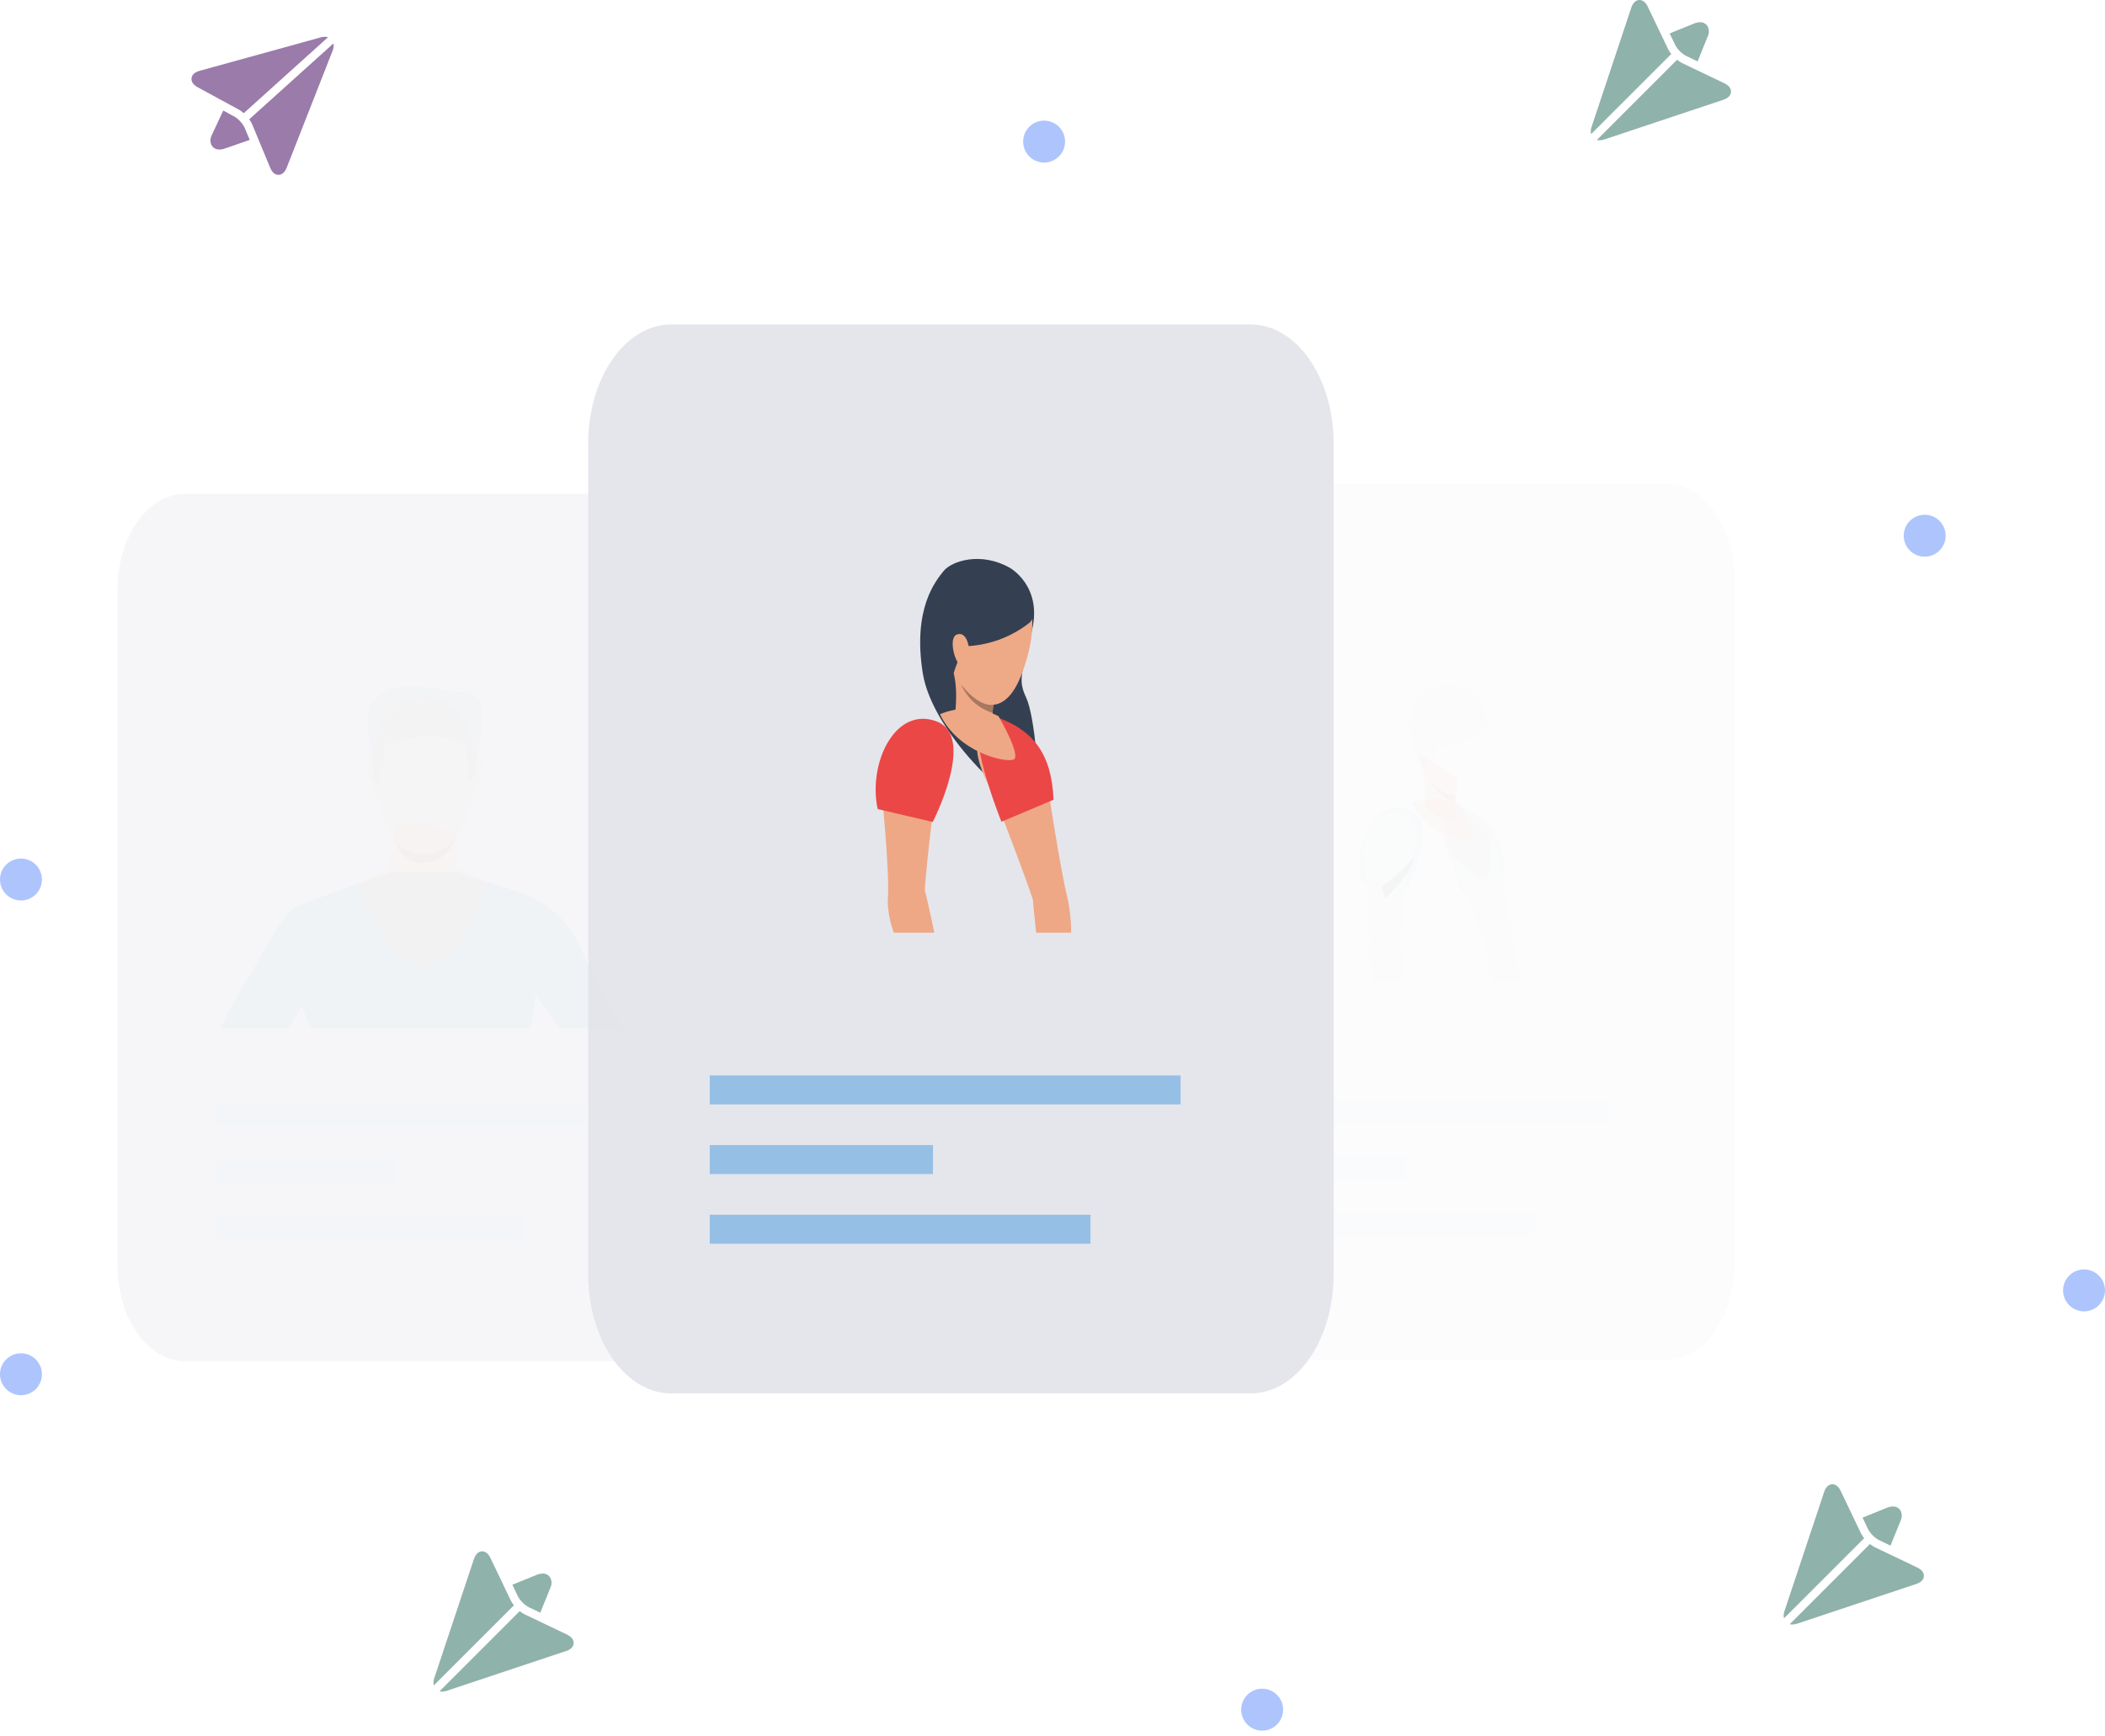 <svg width="251" height="207" viewBox="0 0 251 207" fill="none" xmlns="http://www.w3.org/2000/svg">
<g clip-path="url(#clip0)">
<g opacity="0.35">
<g opacity="0.35">
<path opacity="0.95" d="M198.739 162.198H142.072C137.596 162.198 133.966 156.992 133.966 150.572V69.307C133.966 62.887 137.596 57.682 142.072 57.682H198.739C203.216 57.682 206.845 62.887 206.845 69.307V150.572C206.843 156.992 203.215 162.198 198.739 162.198Z" fill="#E4E5EA"/>
<path opacity="0.95" d="M186.966 77.376H153.844C149.426 77.376 145.844 80.958 145.844 85.376V111.522C145.844 115.94 149.426 119.522 153.844 119.522H186.966C191.384 119.522 194.966 115.94 194.966 111.522V85.376C194.966 80.958 191.384 77.376 186.966 77.376Z" fill="url(#paint0_linear)"/>
<g opacity="0.35">
<path opacity="0.35" d="M191.88 131.106H145.848V133.943H191.88V131.106Z" fill="#96BFE6"/>
<path opacity="0.35" d="M183.072 144.725H145.848V147.562H183.072V144.725Z" fill="#96BFE6"/>
<path opacity="0.35" d="M167.67 137.915H145.848V140.752H167.67V137.915Z" fill="#96BFE6"/>
</g>
</g>
<g opacity="0.35">
<g opacity="0.35">
<g opacity="0.35">
<g opacity="0.35">
<path opacity="0.35" d="M175.18 81.472C176.159 82.104 176.904 83.042 177.298 84.139C177.692 85.236 177.714 86.433 177.361 87.544C176.347 91.86 175.961 92.43 176.785 94.174C177.609 95.918 178.334 103.227 177.455 104.564C176.576 105.901 167.655 98.043 166.669 91.755C165.683 85.467 167.908 82.798 168.7 81.802C169.492 80.806 172.361 79.87 175.18 81.472Z" fill="#344052"/>
</g>
</g>
</g>
<g opacity="0.35">
<path opacity="0.35" d="M181.182 117.145H177.76C177.595 115.457 177.441 114.282 177.474 114.108C177.525 113.821 174.069 104.756 173.746 104.008C173.423 103.26 172.154 101.25 171.989 99.356C171.824 97.462 174.289 96.698 174.289 96.698C177.622 97.298 178.75 101.905 178.75 101.905C178.75 101.905 180.15 111.253 180.856 113.884C181.071 114.958 181.18 116.05 181.182 117.145V117.145Z" fill="#EEA886"/>
</g>
<path opacity="0.35" d="M179.461 104.15L174.361 106.299C174.361 106.299 169.677 94.674 173.603 95.972C177.529 97.27 179.281 99.704 179.461 104.15Z" fill="#C1D3E1"/>
<path opacity="0.35" d="M174.077 95.977C174.077 95.977 176.393 99.936 175.532 100.23C174.671 100.524 170.132 99.53 168.358 95.787C169.269 95.406 170.251 95.225 171.238 95.258C172.225 95.29 173.193 95.536 174.077 95.977V95.977Z" fill="#EEA886"/>
<path opacity="0.35" d="M173.745 97.785C173.745 97.785 171.687 98.655 169.825 95.785C169.825 95.785 170.325 92.531 169.267 90.649C168.209 88.767 173.893 92.905 173.893 92.905C173.893 92.905 173.801 93.294 173.706 93.865C173.657 94.158 173.606 94.499 173.569 94.865C173.537 95.165 173.512 95.483 173.502 95.798C173.45 96.47 173.533 97.145 173.745 97.785V97.785Z" fill="#EEA886"/>
<path opacity="0.35" d="M168.636 102.218C168.213 104.397 165.174 107.126 165.174 107.126C165.024 106.681 164.874 106.219 164.72 105.755C166.177 104.755 167.494 103.566 168.636 102.218V102.218Z" fill="#393D63"/>
<g opacity="0.35">
<path opacity="0.35" d="M167.874 103.949C167.682 104.743 166.795 112.783 166.892 113.058C166.949 113.215 167.377 115.076 167.807 117.142H163.84C163.481 116.159 163.282 115.124 163.251 114.078C163.504 111.366 162.585 102.72 162.585 102.72C162.585 102.72 161.761 97.49 166.101 96.836C166.101 96.836 168.665 97.173 168.82 99.067C168.975 100.961 168.066 103.16 167.874 103.949Z" fill="#EEA886"/>
</g>
<path opacity="0.35" d="M162.266 105.062L167.651 106.321C167.651 106.321 171.924 98.026 168.076 96.511C164.02 94.914 161.294 100.532 162.266 105.062Z" fill="#C1D3E1"/>
<g opacity="0.35">
<g opacity="0.35">
<g opacity="0.35">
<path opacity="0.35" d="M174.683 81.932C174.683 81.932 179.364 83.65 176.397 91.727C173.43 99.804 167.374 90.348 168.289 85.385C169.204 80.422 174.683 81.932 174.683 81.932Z" fill="#EEA987"/>
</g>
</g>
</g>
<g opacity="0.35">
<g opacity="0.35">
<g opacity="0.35">
<path opacity="0.35" d="M177.116 86.841C175.28 88.291 173.02 89.102 170.681 89.149C170.681 89.149 169.754 91.408 169.604 92.101C169.604 92.101 165.688 85.376 170.19 81.978C174.692 78.58 178.778 85.433 177.116 86.841Z" fill="#344052"/>
</g>
</g>
</g>
<g opacity="0.35">
<g opacity="0.35">
<g opacity="0.35">
<path opacity="0.35" d="M171.215 89.636C171.215 89.036 170.909 87.662 170.004 88.001C169.099 88.34 169.91 91.149 170.504 91.007C170.506 91.005 171.226 91.046 171.215 89.636Z" fill="#EEA987"/>
</g>
</g>
</g>
<path opacity="0.35" d="M173.506 95.661C172.824 95.447 172.196 95.088 171.666 94.609C171.135 94.13 170.713 93.542 170.43 92.886C172.219 95.198 173.568 94.865 173.568 94.865C173.536 95.167 173.533 95.355 173.506 95.661Z" fill="#A77860"/>
</g>
</g>
<g opacity="0.352">
<path opacity="0.95" d="M78.1 162.324H22.022C17.592 162.324 14 157.173 14 150.824V70.404C14 64.051 17.592 58.904 22.022 58.904H78.1C82.53 58.904 86.122 64.055 86.122 70.404V150.82C86.116 157.173 82.526 162.324 78.1 162.324Z" fill="#E4E5EA"/>
<path opacity="0.95" d="M66.363 78.389H33.754C29.336 78.389 25.754 81.971 25.754 86.389V112.095C25.754 116.513 29.336 120.095 33.754 120.095H66.363C70.781 120.095 74.363 116.513 74.363 112.095V86.389C74.363 81.971 70.781 78.389 66.363 78.389Z" fill="url(#paint1_linear)"/>
<g opacity="0.352">
<path opacity="0.352" d="M69.309 113.212C68.655 111.626 67.669 110.2 66.415 109.029C65.162 107.858 63.672 106.971 62.046 106.426C61.399 106.211 60.246 105.834 59.029 105.44C56.836 104.732 54.441 103.961 54.441 103.961H46.874C46.874 103.961 44.254 104.839 41.474 105.815C38.909 106.715 36.209 107.695 35.297 108.153C33.397 109.102 30.197 115.89 29.549 116.668C28.343 118.604 27.248 120.607 26.27 122.668H34.42C35.281 121.189 35.944 120.042 35.944 120.042C35.944 120.042 36.459 121.173 37.084 122.668H63.194C63.607 120.932 63.864 118.743 63.864 118.743C63.864 118.743 65.264 120.643 66.789 122.668H74.314C72.426 119.637 70.754 116.477 69.309 113.212V113.212Z" fill="#5E90B9"/>
<g opacity="0.352">
<path opacity="0.352" d="M51.559 83.173C51.559 83.173 57.475 84.105 56.574 93.36C55.673 102.615 50.453 101.86 50.103 101.848C49.753 101.836 44.862 102.016 44.481 90.716C44.481 90.716 44.314 82.359 51.559 83.173Z" fill="#EEA886"/>
</g>
<g opacity="0.352">
<path opacity="0.352" d="M56.666 90.746C56.666 90.746 57.314 90.054 57.552 90.754C57.79 91.454 56.669 94.578 56.628 94.724C56.628 94.724 56.509 94.996 56.355 94.846C56.375 93.474 56.479 92.105 56.666 90.746V90.746Z" fill="#EEA886"/>
</g>
<g opacity="0.352">
<path opacity="0.352" d="M44.64 90.629C44.64 90.629 44.006 89.929 43.754 90.621C43.502 91.313 44.554 94.462 44.602 94.609C44.602 94.609 44.715 94.882 44.873 94.736C44.879 93.364 44.801 91.992 44.64 90.629V90.629Z" fill="#EEA886"/>
</g>
<g opacity="0.352">
<path opacity="0.352" d="M56.662 92.164L55.816 93.296C55.839 92.338 55.802 91.379 55.704 90.425C55.569 90.035 55.361 88.847 55.246 88.567C55.131 88.287 50.167 86.895 45.779 88.973C45.779 88.973 45.972 90.757 45.552 90.917C45.132 91.077 45.337 93.824 45.337 93.824L44.637 93.038C44.637 93.038 43.572 85.917 43.837 85.175C44.102 84.433 44.937 79.975 53.937 82.62C53.937 82.62 56.743 82.025 57.306 83.963C57.869 85.901 56.662 92.164 56.662 92.164Z" fill="#434343"/>
</g>
<path opacity="0.352" d="M55.175 103.798C55.175 103.79 54.416 103.425 54.416 103.425C54.047 102.601 54.322 99.125 54.322 99.125C54.322 99.125 46.787 97.207 47.003 98.674C46.999 100.32 46.781 101.958 46.354 103.547L42.489 105.467C42.489 105.467 46.607 116.525 51.34 115.098C56.073 113.671 57.86 105.068 57.86 105.068L55.175 103.798Z" fill="#EEA886"/>
<path opacity="0.352" d="M47.11 100.298C47.521 100.78 48.029 101.168 48.602 101.438C49.175 101.709 49.798 101.854 50.431 101.865C51.147 101.871 51.856 101.719 52.506 101.419C53.156 101.119 53.732 100.679 54.192 100.13C53.944 100.934 53.447 101.637 52.772 102.14C52.098 102.642 51.281 102.917 50.44 102.925C50.44 102.925 48.153 103.216 47.11 100.298Z" fill="#A77860"/>
</g>
<g opacity="0.352">
<path opacity="0.352" d="M71.309 131.557H25.758V134.364H71.309V131.557Z" fill="#96BFE6"/>
<path opacity="0.352" d="M62.593 145.034H25.758V147.841H62.593V145.034Z" fill="#96BFE6"/>
<path opacity="0.352" d="M47.352 138.295H25.758V141.102H47.352V138.295Z" fill="#96BFE6"/>
</g>
</g>
<g filter="url(#filter0_d)">
<path opacity="0.95" d="M149.138 166.17H80.025C74.565 166.17 70.138 159.821 70.138 151.986V52.875C70.138 45.045 74.565 38.696 80.025 38.696H149.138C154.598 38.696 159.025 45.045 159.025 52.875V151.986C159.024 159.821 154.598 166.17 149.138 166.17Z" fill="#E4E5EA"/>
</g>
<path opacity="0.95" d="M136.538 62.716H92.625C88.207 62.716 84.625 66.298 84.625 70.716V106.12C84.625 110.538 88.207 114.12 92.625 114.12H136.538C140.956 114.12 144.538 110.538 144.538 106.12V70.716C144.538 66.298 140.956 62.716 136.538 62.716Z" fill="url(#paint2_linear)"/>
<path d="M140.773 128.248H84.63V131.708H140.773V128.248Z" fill="#96BFE6"/>
<path d="M130.03 144.859H84.63V148.319H130.03V144.859Z" fill="#96BFE6"/>
<path d="M111.245 136.552H84.63V140.012H111.245V136.552Z" fill="#96BFE6"/>
<path d="M120.404 67.709C120.404 67.709 124.304 69.85 123.065 75.115C121.826 80.38 121.357 81.074 122.365 83.201C123.373 85.328 124.254 94.242 123.182 95.873C122.11 97.504 111.234 87.919 110.026 80.251C108.818 72.583 111.537 69.327 112.502 68.111C113.467 66.895 116.965 65.758 120.404 67.709Z" fill="#344052"/>
<path d="M127.725 111.22H123.551C123.351 109.161 123.162 107.728 123.202 107.52C123.264 107.171 119.049 96.114 118.655 95.199C118.261 94.284 116.714 91.835 116.512 89.525C116.31 87.215 119.319 86.283 119.319 86.283C123.384 87.01 124.76 92.634 124.76 92.634C124.76 92.634 126.466 104.034 127.329 107.244C127.591 108.553 127.723 109.885 127.725 111.22V111.22Z" fill="#EEA886"/>
<path d="M125.625 95.376L119.41 97.997C119.41 97.997 113.696 83.818 118.486 85.402C123.259 86.98 125.402 89.947 125.625 95.376Z" fill="#EB4747"/>
<path d="M119.058 85.402C119.058 85.402 121.882 90.231 120.832 90.59C119.782 90.949 114.245 89.732 112.082 85.171C113.193 84.706 114.391 84.485 115.595 84.525C116.799 84.565 117.98 84.864 119.058 85.402Z" fill="#EEA886"/>
<path d="M118.649 87.608C118.649 87.608 116.139 88.669 113.868 85.174C113.868 85.174 114.479 81.205 113.188 78.91C111.897 76.615 118.83 81.662 118.83 81.662C118.83 81.662 118.718 82.136 118.602 82.833C118.542 83.19 118.481 83.606 118.435 84.048C118.396 84.416 118.366 84.802 118.353 85.186C118.29 86.005 118.39 86.828 118.649 87.608V87.608Z" fill="#EEA886"/>
<path d="M112.422 93.014C111.905 95.671 108.199 99 108.199 99C108.016 98.457 107.828 97.893 107.645 97.328C109.422 96.109 111.029 94.658 112.422 93.014V93.014Z" fill="#393D63"/>
<path d="M111.493 95.129C111.258 96.097 110.177 105.904 110.293 106.239C110.362 106.431 110.885 108.7 111.409 111.22H106.571C106.133 110.021 105.89 108.758 105.853 107.482C106.162 104.174 105.041 93.629 105.041 93.629C105.041 93.629 104.041 87.25 109.329 86.453C109.329 86.453 112.456 86.864 112.645 89.173C112.834 91.482 111.728 94.164 111.493 95.129Z" fill="#EEA886"/>
<path d="M104.653 96.485L111.221 98.02C111.221 98.02 116.432 87.903 111.739 86.055C106.793 84.107 103.468 90.965 104.653 96.485Z" fill="#EB4747"/>
<path d="M119.799 68.276C119.799 68.276 125.508 70.376 121.89 80.222C118.272 90.068 110.89 78.541 112.001 72.487C113.112 66.433 119.799 68.276 119.799 68.276Z" fill="#EEA987"/>
<path d="M122.765 74.258C120.526 76.026 117.77 77.015 114.917 77.073C114.917 77.073 113.787 79.828 113.604 80.673C113.604 80.673 108.827 72.473 114.319 68.327C119.811 64.181 124.792 72.543 122.765 74.258Z" fill="#344052"/>
<path d="M115.568 77.668C115.568 76.939 115.195 75.261 114.091 75.673C112.987 76.085 113.976 79.513 114.704 79.34C114.703 79.339 115.576 79.394 115.568 77.668Z" fill="#EEA987"/>
<path d="M118.362 85.018C117.53 84.756 116.764 84.319 116.117 83.734C115.47 83.15 114.956 82.434 114.61 81.633C116.792 84.453 118.437 84.046 118.437 84.046C118.4 84.415 118.395 84.645 118.362 85.018Z" fill="#A77860"/>
<path d="M28.04 13.956L26.623 13.181L25.237 16.149C25.237 16.159 25.228 16.167 25.225 16.177C25.134 16.366 25.09 16.574 25.096 16.784C25.103 16.993 25.16 17.198 25.262 17.381C25.355 17.519 25.479 17.632 25.625 17.711C25.771 17.79 25.934 17.833 26.1 17.835C26.288 17.841 26.476 17.817 26.656 17.763L26.685 17.754L29.779 16.685L29.155 15.194C28.896 14.693 28.512 14.266 28.04 13.956V13.956Z" fill="#9A7BAA"/>
<path d="M39.762 5.176L29.72 14.225C29.858 14.409 29.974 14.608 30.067 14.819L32.223 20.018C32.513 20.717 32.937 20.841 33.163 20.853C33.363 20.863 33.867 20.801 34.185 19.999L39.662 6.044C39.779 5.771 39.814 5.469 39.762 5.176V5.176Z" fill="#9A7BAA"/>
<path d="M29.062 13.499L39.106 4.447C39.003 4.413 38.896 4.394 38.787 4.389C38.599 4.383 38.411 4.407 38.231 4.46L23.784 8.451C23.019 8.663 22.86 9.093 22.836 9.33C22.813 9.568 22.867 10.023 23.565 10.401L28.509 13.089C28.708 13.204 28.894 13.342 29.062 13.499V13.499Z" fill="#9A7BAA"/>
<path d="M223.968 183.623L225.424 184.323L226.653 181.284C226.653 181.274 226.661 181.265 226.664 181.255C226.745 181.062 226.778 180.852 226.76 180.643C226.743 180.434 226.676 180.232 226.564 180.055C226.464 179.923 226.334 179.817 226.185 179.746C226.035 179.675 225.87 179.641 225.705 179.648V179.648C225.517 179.652 225.331 179.685 225.154 179.748L225.125 179.756L222.09 180.985L222.79 182.44C223.075 182.929 223.48 183.336 223.968 183.623V183.623Z" fill="#8FB2AA"/>
<path d="M212.723 192.993L222.282 183.438C222.135 183.261 222.008 183.068 221.905 182.863L219.475 177.784C219.149 177.1 218.72 177 218.493 177C218.293 177 217.793 177.088 217.517 177.905L212.782 192.121C212.677 192.4 212.657 192.703 212.723 192.993V192.993Z" fill="#8FB2AA"/>
<path d="M222.971 184.131L213.415 193.687C213.52 193.716 213.628 193.731 213.736 193.731C213.924 193.727 214.111 193.694 214.288 193.631L228.503 188.893C229.255 188.642 229.392 188.204 229.403 187.966C229.414 187.728 229.336 187.276 228.62 186.935L223.545 184.509C223.34 184.405 223.147 184.278 222.971 184.131V184.131Z" fill="#8FB2AA"/>
<path d="M62.968 191.623L64.424 192.323L65.653 189.284C65.653 189.274 65.661 189.265 65.664 189.255C65.745 189.062 65.778 188.852 65.76 188.643C65.743 188.434 65.676 188.232 65.564 188.055C65.464 187.923 65.334 187.817 65.185 187.746C65.035 187.675 64.87 187.641 64.705 187.648V187.648C64.517 187.652 64.331 187.685 64.154 187.748L64.125 187.756L61.09 188.985L61.79 190.44C62.075 190.929 62.48 191.336 62.968 191.623V191.623Z" fill="#8FB2AA"/>
<path d="M51.723 200.993L61.282 191.438C61.135 191.261 61.008 191.068 60.905 190.863L58.475 185.784C58.149 185.1 57.72 185 57.493 185C57.293 185 56.793 185.088 56.517 185.905L51.782 200.121C51.677 200.4 51.657 200.703 51.723 200.993V200.993Z" fill="#8FB2AA"/>
<path d="M61.971 192.131L52.415 201.687C52.52 201.716 52.627 201.731 52.736 201.731C52.924 201.728 53.111 201.694 53.288 201.631L67.503 196.893C68.255 196.642 68.392 196.204 68.403 195.966C68.414 195.728 68.336 195.276 67.62 194.935L62.545 192.509C62.34 192.405 62.147 192.278 61.971 192.131V192.131Z" fill="#8FB2AA"/>
<path d="M200.968 6.623L202.424 7.323L203.653 4.284C203.653 4.274 203.661 4.265 203.664 4.255C203.745 4.062 203.778 3.852 203.76 3.643C203.743 3.434 203.676 3.232 203.564 3.055C203.464 2.923 203.334 2.817 203.185 2.746C203.035 2.675 202.87 2.641 202.705 2.648V2.648C202.517 2.652 202.331 2.685 202.154 2.748L202.125 2.756L199.09 3.985L199.79 5.44C200.075 5.929 200.48 6.336 200.968 6.623V6.623Z" fill="#8FB2AA"/>
<path d="M189.723 15.993L199.282 6.438C199.135 6.261 199.008 6.068 198.905 5.863L196.475 0.784C196.149 0.1 195.72 0 195.493 0C195.293 0 194.793 0.088 194.517 0.905L189.782 15.121C189.677 15.4 189.657 15.703 189.723 15.993V15.993Z" fill="#8FB2AA"/>
<path d="M199.971 7.131L190.415 16.687C190.52 16.716 190.628 16.731 190.736 16.731C190.924 16.727 191.111 16.694 191.288 16.631L205.503 11.893C206.255 11.642 206.392 11.204 206.403 10.966C206.414 10.728 206.336 10.276 205.62 9.935L200.545 7.509C200.34 7.405 200.147 7.279 199.971 7.131V7.131Z" fill="#8FB2AA"/>
<path d="M150.5 206.385C151.881 206.385 153 205.266 153 203.885C153 202.504 151.881 201.385 150.5 201.385C149.119 201.385 148 202.504 148 203.885C148 205.266 149.119 206.385 150.5 206.385Z" fill="#AEC4FD"/>
<path d="M2.5 107.385C3.881 107.385 5 106.266 5 104.885C5 103.504 3.881 102.385 2.5 102.385C1.119 102.385 0 103.504 0 104.885C0 106.266 1.119 107.385 2.5 107.385Z" fill="#AEC4FD"/>
<path d="M2.5 166.385C3.881 166.385 5 165.266 5 163.885C5 162.504 3.881 161.385 2.5 161.385C1.119 161.385 0 162.504 0 163.885C0 165.266 1.119 166.385 2.5 166.385Z" fill="#AEC4FD"/>
<path d="M229.5 66.385C230.881 66.385 232 65.266 232 63.885C232 62.504 230.881 61.385 229.5 61.385C228.119 61.385 227 62.504 227 63.885C227 65.266 228.119 66.385 229.5 66.385Z" fill="#AEC4FD"/>
<path d="M124.5 19.385C125.881 19.385 127 18.266 127 16.885C127 15.504 125.881 14.385 124.5 14.385C123.119 14.385 122 15.504 122 16.885C122 18.266 123.119 19.385 124.5 19.385Z" fill="#AEC4FD"/>
<path d="M248.5 156.385C249.881 156.385 251 155.266 251 153.885C251 152.504 249.881 151.385 248.5 151.385C247.119 151.385 246 152.504 246 153.885C246 155.266 247.119 156.385 248.5 156.385Z" fill="#AEC4FD"/>
</g>

</svg>
